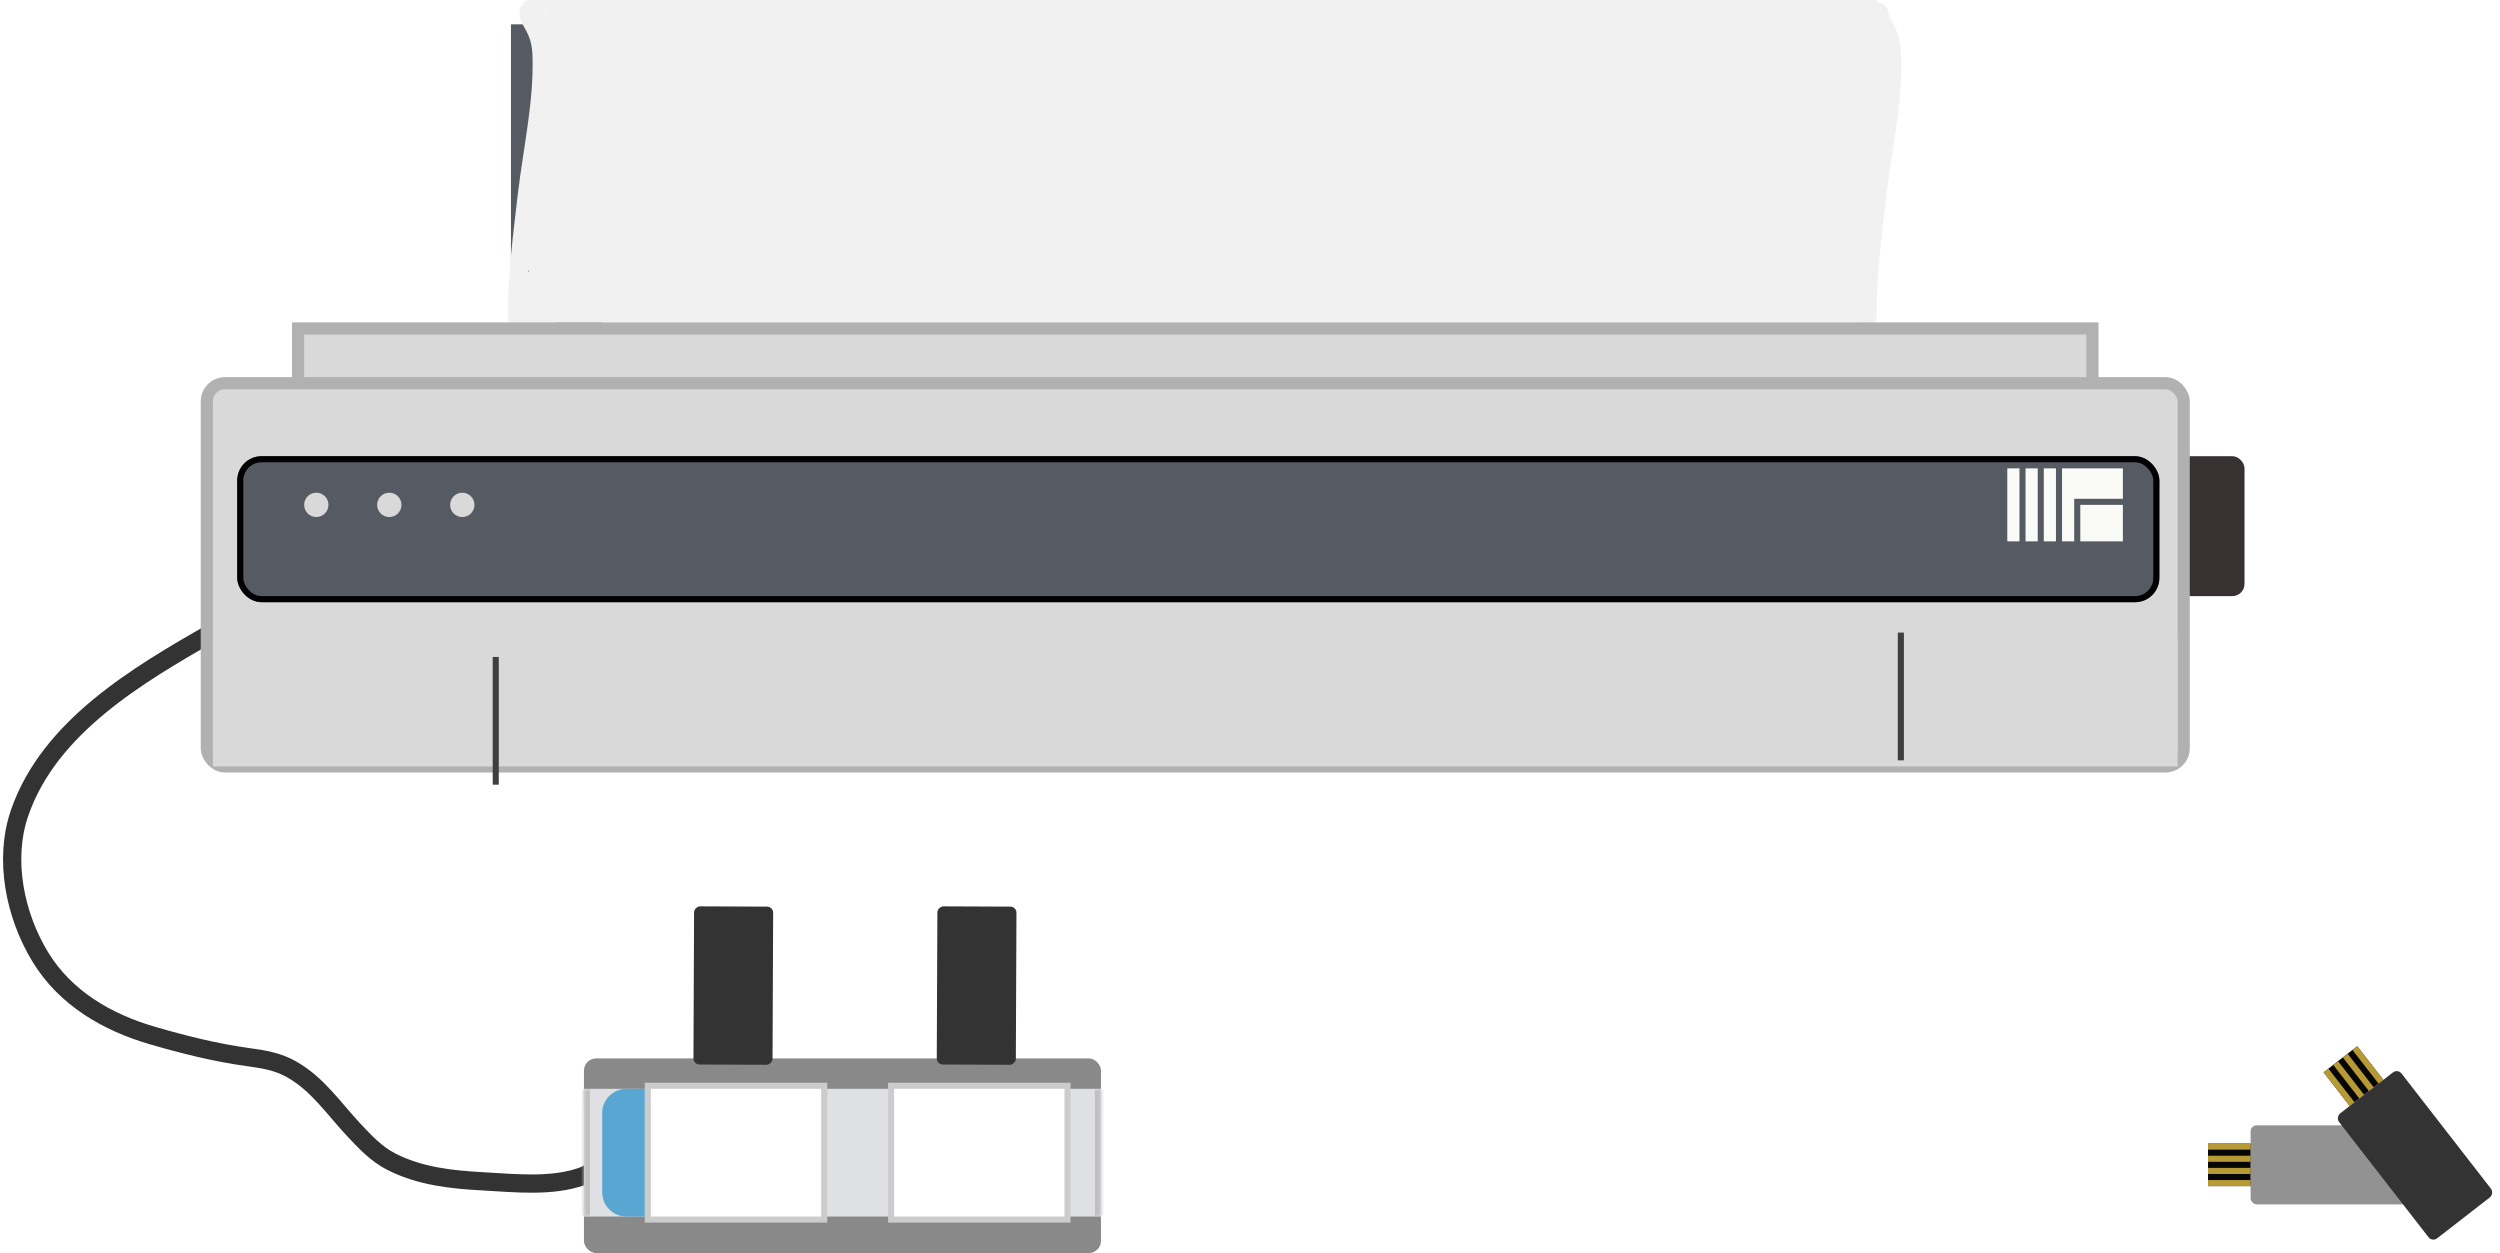 <svg xmlns="http://www.w3.org/2000/svg" fill="none" viewBox="0 0 411 206">
  <path fill="#565B63" d="M84 4h15v49H84z"/>
  <path d="M87.488 48.114c.447-.391 1.082-.395 1.602-.148.18-.317.257-.738.293-1.036.052-.438-.07-.68-.374-.84-.294.267-1.13.474-1.492.24-.166-.106.13-.457.266-.468.304-.025.628.018.918.106.118.036.22.075.308.122l.011-.01c.46-.441.651-1.65.426-2.248-.068-.18-.471-.283-.82-.313-.23.172-.491.307-.534.08-.014-.078.24-.105.534-.08.182-.137.344-.297.356-.316.25-.391 1.077-2.078.212-2.247a2.754 2.754 0 00-.62-.05c-.069.375-.31.72-.68.688-.207-.018-.18-.249-.077-.387.157-.212.456-.289.758-.301.064-.352-.02-.73-.29-.854-.073-.034-.29.045-.241-.02a3.82 3.82 0 00.079-.109 4.856 4.856 0 01-.161.003c-.301 0 .205-.554.237-.696.18-.815.35-1.751.298-2.62a.387.387 0 01-.018-.199c-.18.03-.159-.12-.043-.318v-.005c-.01-.054 0-.093.044-.065.06-.09.135-.188.219-.281l.038-.084.003-.005c.098-.207.42-.774.758-.912.109-.725-.01-1.46-.479-1.686-.348.366-1-.11-.279-.07.104.006.197.03.28.07a.624.624 0 00.14-.259c.064-.215.13-.622.054-.85-.034-.102-.265-.126-.445-.106a.295.295 0 01-.02.023c-.04.046-.188.043-.178.034a.428.428 0 01.198-.057c.082-.109.092-.263.1-.393l.002-.014c.008-.122.038-.33-.015-.45-.211-.474-.068-1.22-.068-1.759 0-1.313.348-2.571.348-3.876 0-1.183.153-2.367.174-3.548.01-.52.142-1.043.174-1.566.073-1.159.436 2.283.566 3.436.195 1.736.217 3.448.217 5.192 0 .804-.045 1.623.005 2.426.03.48.082-.88.082-.923 0-1.813-.106-3.646.136-5.443.154-1.147.125-2.356.125-3.514 0-.525-.088-.646-.241-1.107-.23-.686-.144-1.563-.189-2.281-.08-1.287.004-2.607-.005-3.896-.01-1.628-.435-3.203-.435-4.82V7.706c0-.402-.059-.794-.082-1.194-.018-.314-.162-.588-.179-.894-.025-.47.085-1.502-.222-1.866-.135-.16-.116-1.105.026-1.392h-.065a.964.964 0 00-.222.044c-.127.042-.952.088-.498-.02.008 0 .016-.003.024-.005.268-.06.56-.091.843-.102.086-.024.295-.004.22-.004a5.92 5.92 0 00-.22.004.12.12 0 00-.016.006c-.023.01-.045.036-.064.073.137-.006.277.004.412.004h-.414c-.142.287-.16 1.232-.026 1.392.306.364.197 1.395.222 1.866.017.306.161.58.18.894.022.4.081.792.081 1.194v1.6c0 1.616.425 3.191.435 4.82.009 1.288-.075 2.608.005 3.895.045.718-.04 1.595.189 2.282.153.46.241.58.241 1.106 0 1.158.029 2.367-.125 3.514-.242 1.797-.136 3.63-.136 5.443 0 .042-.052 1.403-.082.923-.05-.803-.005-1.622-.005-2.426 0-1.744-.022-3.456-.217-5.191-.13-1.154-.493-4.596-.566-3.437-.032.523-.164 1.046-.174 1.566-.021 1.181-.174 2.365-.174 3.548 0 1.305-.348 2.563-.348 3.876 0 .539-.143 1.285.068 1.76.053.12.023.327.015.45l-.001.013c-.009.13-.02.284-.1.393.179-.02.41.004.444.106.076.228.01.635-.053.85a.624.624 0 01-.142.259c.469.227.588.961.479 1.686a.33.33 0 01.271-.001c.152.07.062.723.054.836-.046.655-.286 1.273-.252 1.933.018.34.704.594.774 1.044.167 1.086-1.374 1.342-2.222 1.37a3.82 3.82 0 01-.08.11c-.048.064.17-.015.243.019.269.124.353.502.288.854.226-.01.452.017.62.05.865.169.038 1.856-.212 2.247a2.738 2.738 0 01-.356.316c.349.03.752.134.82.313.225.597.033 1.806-.426 2.247l-.01.01c.302.161.425.403.373.841-.036.298-.113.719-.293 1.036-.103.18-.24.328-.422.4-.243.095-1.291.28-1.494.053-.072-.081.271-.267.314-.305z" fill="#F1F1F1"/>
  <path d="M85.917 53.17c.897 0 1.832.075 2.726-.02.256-.026.498-.143.754-.154.44-.019.665.023.6-.536-.169-1.43-1.733-1.117-2.755-1.117-.213 0 .416-.214.483-.416.108-.322.016-.581-.285-.715-.405-.18-.284.17-.373.503-.11.417-.193.456-.193-.034 0-.548-.16-.845.484-.812.62.032 1.222.082 1.846.082.474 0 .858-.333.783-.85-.157-1.09-1.66-1.722-2.499-.987-.043.038-.386.224-.314.305.203.228 1.25.042 1.493-.053.501-.197.66-.967.716-1.436.068-.564-.156-.803-.682-.962a2.533 2.533 0 00-.918-.106c-.136.01-.432.362-.266.469.368.236 1.22.021 1.503-.252.46-.44.651-1.65.426-2.247-.124-.33-1.386-.404-1.354-.232.077.407.863-.355.89-.397.25-.391 1.077-2.078.212-2.247-.393-.077-1.103-.12-1.377.251-.103.138-.13.369.077.387.715.062.95-1.285.392-1.542-.074-.034-.29.045-.242-.02.402-.535.576-1.042.667-1.74.074-.563.257-1.702-.164-2.204-.102-.12-.125-.074-.112 0 .183 1.003-.018 2.16-.236 3.142-.032.142-.538.696-.237.696.794 0 2.56-.214 2.383-1.373-.07-.45-.756-.703-.774-1.044-.034-.66.206-1.278.252-1.933.008-.113.099-.766-.053-.836-.42-.194-.906.65-1.03.913-.06.128-.454.948-.155 1.035.46.132.825-.609.88-.948.223-1.371-1.741.922-.914.653 1.006-.327 1.506-3.335.189-3.408-.84-.047.185.609.42-.189.064-.215.13-.622.054-.85-.05-.152-.545-.13-.643-.049-.01.009.137.012.179-.034.103-.112.111-.287.12-.43.009-.122.04-.33-.014-.45-.211-.474-.068-1.22-.068-1.759 0-1.313.348-2.571.348-3.876 0-1.183.153-2.367.174-3.548.01-.52.142-1.043.174-1.566.073-1.159.436 2.283.566 3.436.195 1.736.217 3.448.217 5.192 0 .804-.045 1.623.005 2.426.03.48.082-.88.082-.923 0-1.813-.106-3.646.136-5.443.154-1.147.125-2.356.125-3.514 0-.525-.088-.646-.241-1.107-.23-.686-.144-1.563-.189-2.281-.08-1.287.004-2.607-.005-3.896-.01-1.628-.435-3.203-.435-4.82V7.706c0-.402-.059-.794-.082-1.194-.018-.314-.162-.588-.179-.894-.025-.47.085-1.502-.222-1.866-.153-.182-.109-1.38.092-1.47.072-.031.316-.009.237-.009-.347 0-.725.03-1.064.106-.506.114.344.068.474.025.221-.074.47-.044.7-.044h-.613c-.337 0-.972.122-1.17-.174M308.875 2c.098.915.499 1.53.937 2.326.863 1.568 1.179 3.097 1.233 4.878.231 7.624-1.517 15.253-2.413 22.774-.834 7-1.632 13.367-1.632 20.327" stroke="#F1F1F1" stroke-width="3" stroke-linecap="round"/>
  <path d="M86.875 2c.098.915.499 1.53.937 2.326.863 1.568 1.179 3.097 1.233 4.878.23 7.624-1.517 15.253-2.413 22.774-.834 7-1.632 13.367-1.632 20.327" stroke="#F1F1F1" stroke-width="3" stroke-linecap="round"/>
  <path fill="#F1F1F1" d="M90 2h217v51H90z"/>
  <path stroke="#F1F1F1" stroke-width="2" stroke-linecap="round" d="M87 1h221"/>
  <path fill="#060606" d="M156.971 182.012l.03-7 7 .03-.03 7z"/>
  <path stroke="#B79A35" d="M157.471 182.014l.029-7m5.971 7.026l.029-7m-2.029 6.991l.029-7m-2.029 6.992l.029-7"/>
  <path fill="#060606" d="M116.971 182.012l.03-7 7 .03-.03 7z"/>
  <path stroke="#B79A35" d="M117.471 182.014l.029-7m5.971 7.026l.029-7m-2.029 6.991l.029-7m-2.029 6.992l.029-7"/>
  <rect x="96" y="196" width="85" height="10" rx="2" fill="#898989"/>
  <rect x="96" y="174" width="85" height="10" rx="2" fill="#898989"/>
  <rect x="154" y="175" width="26" height="13" rx="1" transform="rotate(-89.76 154 175)" fill="#333"/>
  <path d="M34.833 104c-12.172 6.976-26.706 15.489-31.599 29.609-2.663 7.686-.778 16.855 3.377 23.694 4.126 6.789 11.008 10.777 18.456 12.942 5.135 1.493 10.394 2.816 15.698 3.542 2.59.354 4.93.724 7.229 2.044 4.259 2.445 6.77 6.281 10.058 9.803 1.898 2.032 3.802 4.094 6.316 5.366 4.706 2.383 9.839 2.928 15.042 3.213 5.298.291 11.31.969 16.356-.839 1.164-.418 1.993-1.261 3.14-1.643" stroke="#333" stroke-width="3" stroke-linecap="round"/>
  <rect x="358" y="75" width="11" height="23" rx="2" fill="#373131"/>
  <path fill="#D9D9D9" stroke="#B1B1B1" stroke-width="2" d="M49 54h295v11H49z"/>
  <rect x="34" y="63" width="325" height="63" rx="3" fill="#D9D9D9" stroke="#B1B1B1" stroke-width="2"/>
  <g filter="url(#Q0kmcBbVBa)">
    <path fill="#D9D9D9" d="M35 104h323v21H35z"/>
  </g>
  <g filter="url(#Q0kmcBbVBb)">
    <rect x="39" y="71" width="316" height="24" rx="4" fill="#565B63"/>
    <rect x="39.5" y="71.5" width="315" height="23" rx="3.5" stroke="#000" stroke-linejoin="round"/>
  </g>
  <circle cx="52" cy="83" r="2" fill="#D9D9D9"/>
  <circle cx="76" cy="83" r="2" fill="#D9D9D9"/>
  <circle cx="64" cy="83" r="2" fill="#D9D9D9"/>
  <path fill="#FAFAF6" d="M330 77h2v12h-2zm6 0h2v12h-2zm6 6h7v6h-7zm-3-1h2v7h-2zm0-5h10v5h-10zm-6 0h2v12h-2z"/>
  <g filter="url(#Q0kmcBbVBc)">
    <path stroke="#3F3F3F" d="M81.5 104v21"/>
  </g>
  <path stroke="#3F3F3F" d="M312.5 104v21"/>
  <rect x="370" y="185" width="26" height="13" rx="1" fill="#929292"/>
  <path fill="#060606" d="M363 188h7v7h-7z"/>
  <path stroke="#B79A35" d="M363 188.5h7m-7 6h7m-7-2h7m-7-2h7"/>
  <rect x="394.192" y="175.69" width="26" height="13" rx="1" transform="rotate(52.176 394.192 175.69)" fill="#333"/>
  <path fill="#060606" d="M387.529 172l4.293 5.53-5.53 4.292-4.292-5.53z"/>
  <path stroke="#B79A35" d="M387.134 172.307l4.293 5.529m-9.032-1.85l4.293 5.529m-2.713-6.755l4.292 5.529m-2.712-6.756l4.292 5.529"/>
  <rect x="114" y="175" width="26" height="13" rx="1" transform="rotate(-89.76 114 175)" fill="#333"/>
  <mask id="Q0kmcBbVBd" fill="#fff">
    <path d="M96 179h85v21H96v-21z"/>
  </mask>
  <path d="M96 179h85v21H96v-21z" fill="#DFE0E4"/>
  <path d="M180 179v21h2v-21h-2zm-83 21v-21h-2v21h2z" fill="silver" mask="url(#Q0kmcBbVBd)"/>
  <path fill="#fff" stroke="#CCC" d="M106.5 178.5h29v22h-29zm40 0h29v22h-29z"/>
  <path d="M99 183a4 4 0 014-4h3v21h-3a4 4 0 01-4-4v-13z" fill="#59A6D2"/>
  <path d="M306.171 32.438c0-.515.065-1.03.16-1.543.11.614.183 1.24.183 1.885 0 .364.2 1.478-.039 1.77-.096.118-.29-.53-.294-.571-.056-.504-.01-1.034-.01-1.541z" fill="#F1F1F1"/>
  <path d="M307.198 2.132c-.399.45.127 1.635.343 2.12.279.628.233 1.4.533 2.075.751 1.69.665 3.349.665 5.222v2.74c0 .973-.342 1.937-.342 2.93 0 2.158.357 4.721-.514 6.734-.535 1.237-.687 2.892-.941 4.214-.27 1.4-.771 2.837-.771 4.27 0 .508-.046 1.038.01 1.542.004.04.198.689.294.57.239-.29.039-1.405.039-1.769 0-2.62-1.199-4.89-1.199-7.495 0-1.091-.012-2.182 0-3.273.016-1.404.414-2.688.523-4.052.123-1.54.504-2.9.504-4.452 0-1.57.814-3.647.305-5.174-.38-1.14-.818-2.356-.818-3.634" stroke="#F1F1F1" stroke-width="3" stroke-linecap="round"/>
  <defs>
    <filter id="Q0kmcBbVBa" x="35" y="104" width="323" height="22" filterUnits="userSpaceOnUse" color-interpolation-filters="sRGB">
      <feFlood flood-opacity="0" result="BackgroundImageFix"/>
      <feBlend mode="normal" in="SourceGraphic" in2="BackgroundImageFix" result="shape"/>
      <feColorMatrix in="SourceAlpha" type="matrix" values="0 0 0 0 0 0 0 0 0 0 0 0 0 0 0 0 0 0 127 0" result="hardAlpha"/>
      <feOffset dy="1"/>
      <feGaussianBlur stdDeviation="1.5"/>
      <feComposite in2="hardAlpha" operator="arithmetic" k2="-1" k3="1"/>
      <feColorMatrix type="matrix" values="0 0 0 0 0 0 0 0 0 0 0 0 0 0 0 0 0 0 0.25 0"/>
      <feBlend mode="normal" in2="shape" result="effect1_innerShadow_106_51"/>
    </filter>
    <filter id="Q0kmcBbVBb" x="35" y="71" width="324" height="32" filterUnits="userSpaceOnUse" color-interpolation-filters="sRGB">
      <feFlood flood-opacity="0" result="BackgroundImageFix"/>
      <feColorMatrix in="SourceAlpha" type="matrix" values="0 0 0 0 0 0 0 0 0 0 0 0 0 0 0 0 0 0 127 0" result="hardAlpha"/>
      <feOffset dy="4"/>
      <feGaussianBlur stdDeviation="2"/>
      <feComposite in2="hardAlpha" operator="out"/>
      <feColorMatrix type="matrix" values="0 0 0 0 0 0 0 0 0 0 0 0 0 0 0 0 0 0 0.25 0"/>
      <feBlend mode="normal" in2="BackgroundImageFix" result="effect1_dropShadow_106_51"/>
      <feBlend mode="normal" in="SourceGraphic" in2="effect1_dropShadow_106_51" result="shape"/>
    </filter>
    <filter id="Q0kmcBbVBc" x="81" y="104" width="1" height="22" filterUnits="userSpaceOnUse" color-interpolation-filters="sRGB">
      <feFlood flood-opacity="0" result="BackgroundImageFix"/>
      <feBlend mode="normal" in="SourceGraphic" in2="BackgroundImageFix" result="shape"/>
      <feColorMatrix in="SourceAlpha" type="matrix" values="0 0 0 0 0 0 0 0 0 0 0 0 0 0 0 0 0 0 127 0" result="hardAlpha"/>
      <feOffset dy="4"/>
      <feGaussianBlur stdDeviation=".5"/>
      <feComposite in2="hardAlpha" operator="arithmetic" k2="-1" k3="1"/>
      <feColorMatrix type="matrix" values="0 0 0 0 0 0 0 0 0 0 0 0 0 0 0 0 0 0 0.25 0"/>
      <feBlend mode="normal" in2="shape" result="effect1_innerShadow_106_51"/>
    </filter>
  </defs>
</svg>
